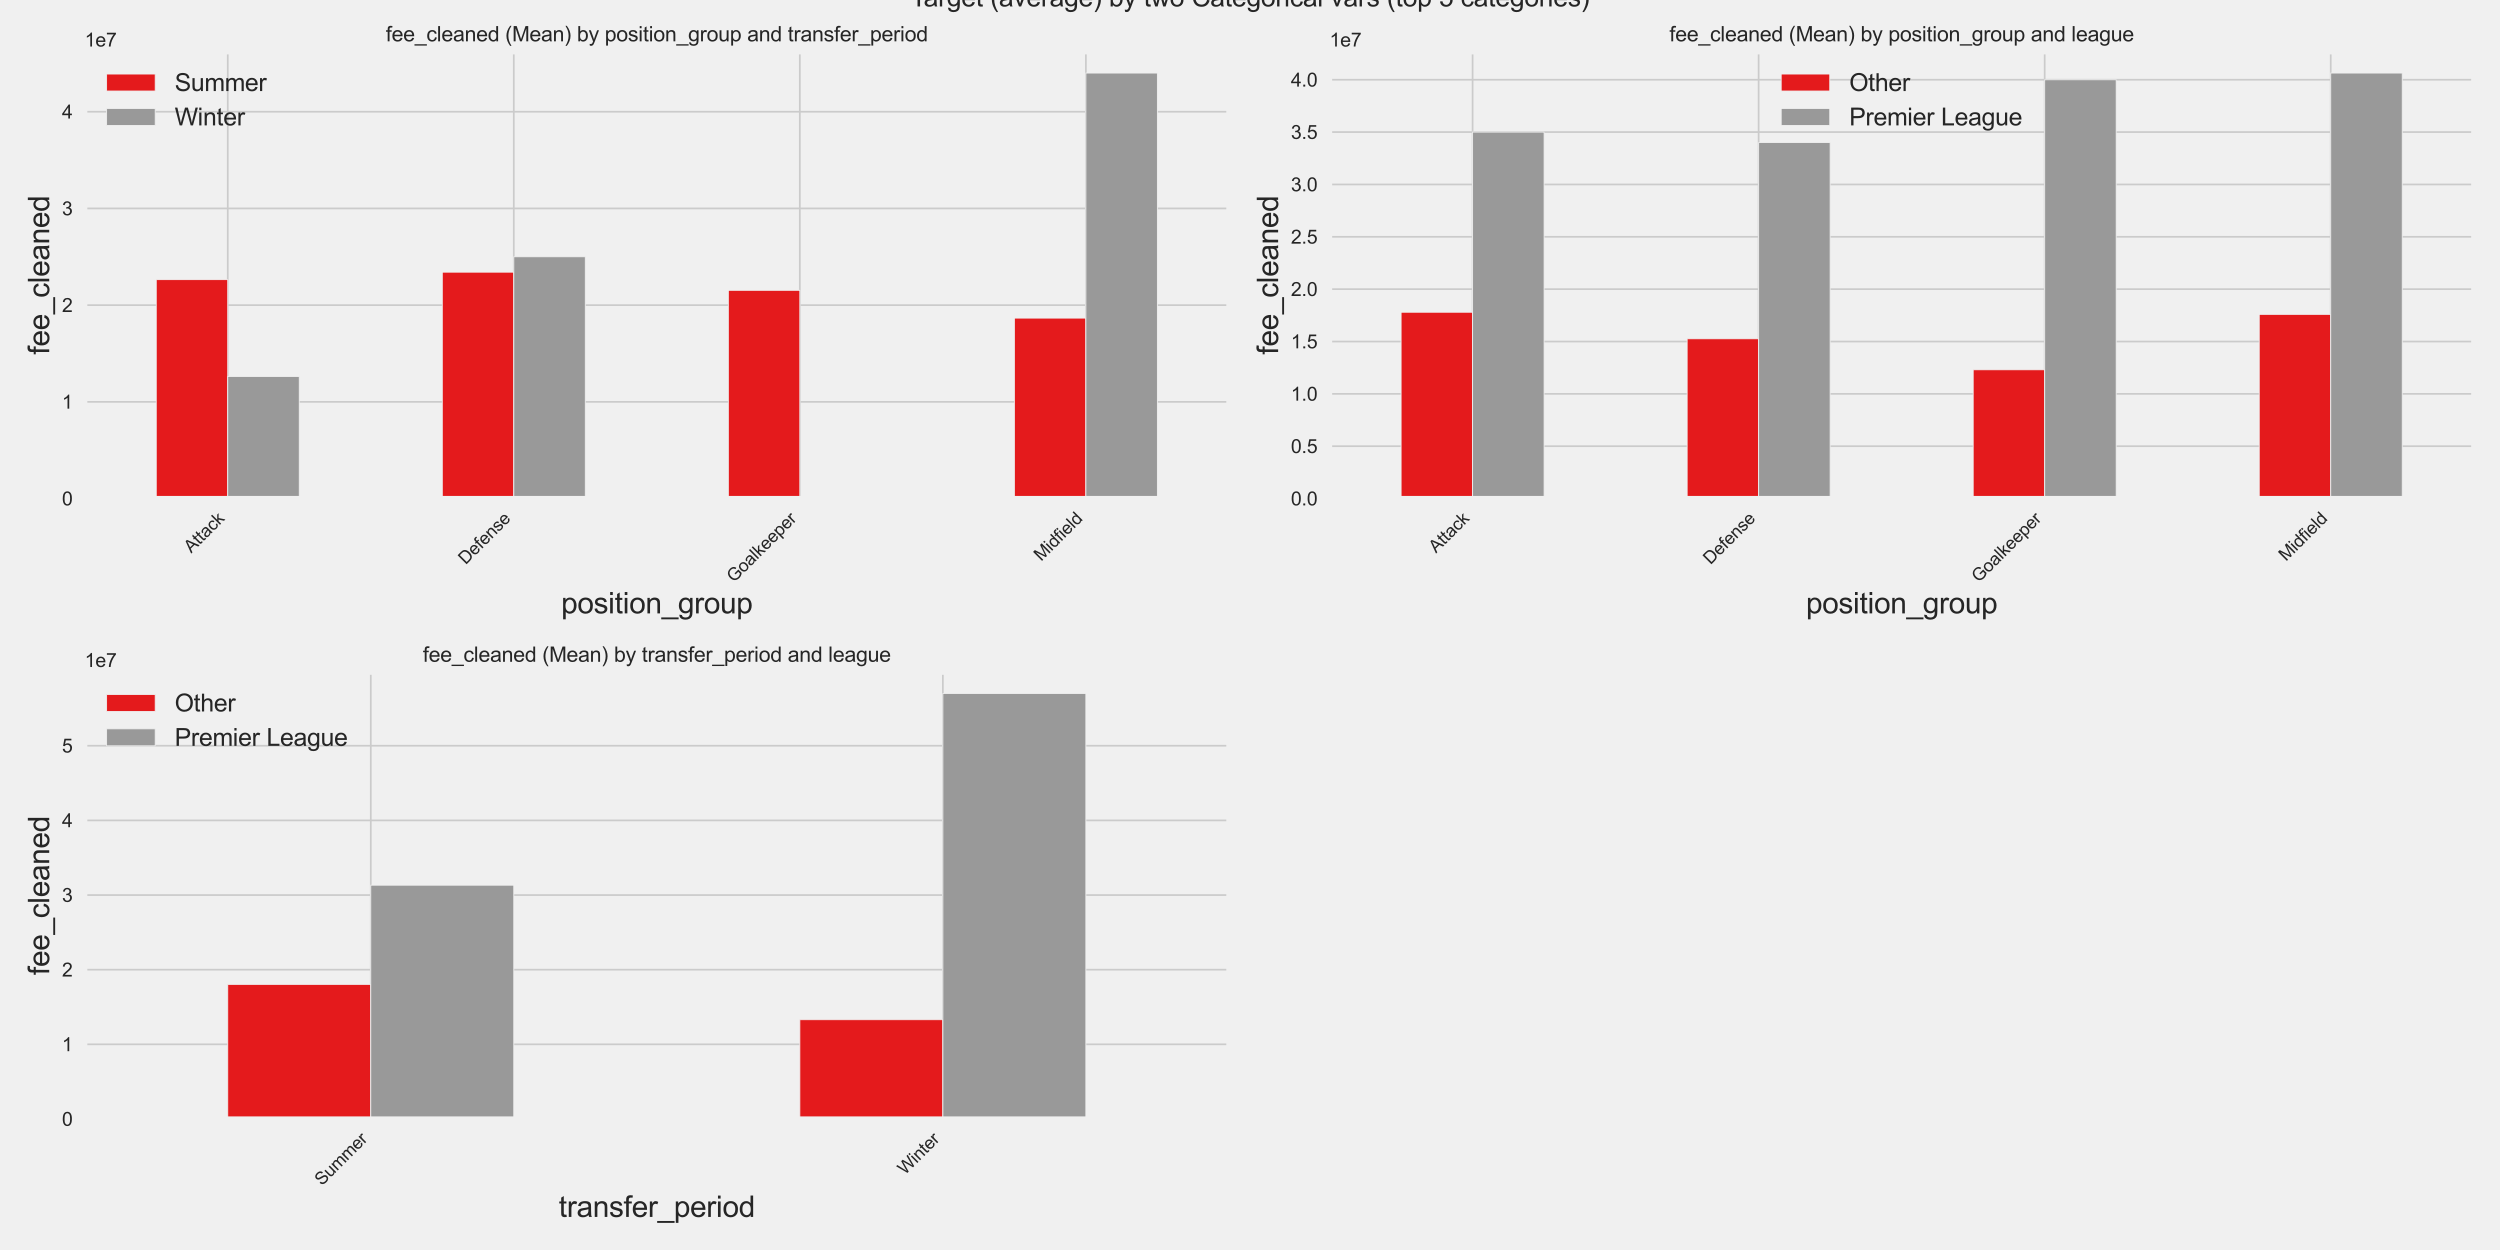 <?xml version="1.0" encoding="utf-8" standalone="no"?>
<!DOCTYPE svg PUBLIC "-//W3C//DTD SVG 1.1//EN"
  "http://www.w3.org/Graphics/SVG/1.1/DTD/svg11.dtd">
<svg xmlns:xlink="http://www.w3.org/1999/xlink" width="1440pt" height="720pt" viewBox="0 0 1440 720" xmlns="http://www.w3.org/2000/svg" version="1.1">
 <defs>
  <style type="text/css">*{stroke-linejoin: round; stroke-linecap: butt}</style>
 </defs>
 <g id="figure_1">
  <g id="patch_1">
   <path d="M 0 720 
L 1440 720 
L 1440 0 
L 0 0 
z
" style="fill: #f0f0f0"/>
  </g>
  <g id="axes_1">
   <g id="patch_2">
    <path d="M 48.8 287.174 
L 707.85 287.174 
L 707.85 29.816 
L 48.8 29.816 
z
" style="fill: #f0f0f0"/>
   </g>
   <g id="matplotlib.axis_1">
    <g id="xtick_1">
     <g id="line2d_1">
      <path d="M 131.181 287.174 
L 131.181 29.816 
" clip-path="url(#pa63951d049)" style="fill: none; stroke: #cbcbcb"/>
     </g>
     <g id="text_1">
      <!-- Attack -->
      <g style="fill: #262626" transform="translate(110.127 318.884)rotate(-45)scale(0.1 -0.1)">
       <defs>
        <path id="ArialMT-41" d="M -9 0 
L 1750 4581 
L 2403 4581 
L 4278 0 
L 3588 0 
L 3053 1388 
L 1138 1388 
L 634 0 
L -9 0 
z
M 1313 1881 
L 2866 1881 
L 2388 3150 
Q 2169 3728 2063 4100 
Q 1975 3659 1816 3225 
L 1313 1881 
z
" transform="scale(0.016)"/>
        <path id="ArialMT-74" d="M 1650 503 
L 1731 6 
Q 1494 -44 1306 -44 
Q 1000 -44 831 53 
Q 663 150 594 308 
Q 525 466 525 972 
L 525 2881 
L 113 2881 
L 113 3319 
L 525 3319 
L 525 4141 
L 1084 4478 
L 1084 3319 
L 1650 3319 
L 1650 2881 
L 1084 2881 
L 1084 941 
Q 1084 700 1114 631 
Q 1144 563 1211 522 
Q 1278 481 1403 481 
Q 1497 481 1650 503 
z
" transform="scale(0.016)"/>
        <path id="ArialMT-61" d="M 2588 409 
Q 2275 144 1986 34 
Q 1697 -75 1366 -75 
Q 819 -75 525 192 
Q 231 459 231 875 
Q 231 1119 342 1320 
Q 453 1522 633 1644 
Q 813 1766 1038 1828 
Q 1203 1872 1538 1913 
Q 2219 1994 2541 2106 
Q 2544 2222 2544 2253 
Q 2544 2597 2384 2738 
Q 2169 2928 1744 2928 
Q 1347 2928 1158 2789 
Q 969 2650 878 2297 
L 328 2372 
Q 403 2725 575 2942 
Q 747 3159 1072 3276 
Q 1397 3394 1825 3394 
Q 2250 3394 2515 3294 
Q 2781 3194 2906 3042 
Q 3031 2891 3081 2659 
Q 3109 2516 3109 2141 
L 3109 1391 
Q 3109 606 3145 398 
Q 3181 191 3288 0 
L 2700 0 
Q 2613 175 2588 409 
z
M 2541 1666 
Q 2234 1541 1622 1453 
Q 1275 1403 1131 1340 
Q 988 1278 909 1158 
Q 831 1038 831 891 
Q 831 666 1001 516 
Q 1172 366 1500 366 
Q 1825 366 2078 508 
Q 2331 650 2450 897 
Q 2541 1088 2541 1459 
L 2541 1666 
z
" transform="scale(0.016)"/>
        <path id="ArialMT-63" d="M 2588 1216 
L 3141 1144 
Q 3050 572 2676 248 
Q 2303 -75 1759 -75 
Q 1078 -75 664 370 
Q 250 816 250 1647 
Q 250 2184 428 2587 
Q 606 2991 970 3192 
Q 1334 3394 1763 3394 
Q 2303 3394 2647 3120 
Q 2991 2847 3088 2344 
L 2541 2259 
Q 2463 2594 2264 2762 
Q 2066 2931 1784 2931 
Q 1359 2931 1093 2626 
Q 828 2322 828 1663 
Q 828 994 1084 691 
Q 1341 388 1753 388 
Q 2084 388 2306 591 
Q 2528 794 2588 1216 
z
" transform="scale(0.016)"/>
        <path id="ArialMT-6b" d="M 425 0 
L 425 4581 
L 988 4581 
L 988 1969 
L 2319 3319 
L 3047 3319 
L 1778 2088 
L 3175 0 
L 2481 0 
L 1384 1697 
L 988 1316 
L 988 0 
L 425 0 
z
" transform="scale(0.016)"/>
       </defs>
       <use xlink:href="#ArialMT-41"/>
       <use xlink:href="#ArialMT-74" x="66.699"/>
       <use xlink:href="#ArialMT-74" x="94.482"/>
       <use xlink:href="#ArialMT-61" x="122.266"/>
       <use xlink:href="#ArialMT-63" x="177.881"/>
       <use xlink:href="#ArialMT-6b" x="227.881"/>
      </g>
     </g>
    </g>
    <g id="xtick_2">
     <g id="line2d_2">
      <path d="M 295.944 287.174 
L 295.944 29.816 
" clip-path="url(#pa63951d049)" style="fill: none; stroke: #cbcbcb"/>
     </g>
     <g id="text_2">
      <!-- Defense -->
      <g style="fill: #262626" transform="translate(268.203 325.57)rotate(-45)scale(0.1 -0.1)">
       <defs>
        <path id="ArialMT-44" d="M 494 0 
L 494 4581 
L 2072 4581 
Q 2606 4581 2888 4516 
Q 3281 4425 3559 4188 
Q 3922 3881 4101 3404 
Q 4281 2928 4281 2316 
Q 4281 1794 4159 1391 
Q 4038 988 3847 723 
Q 3656 459 3429 307 
Q 3203 156 2883 78 
Q 2563 0 2147 0 
L 494 0 
z
M 1100 541 
L 2078 541 
Q 2531 541 2789 625 
Q 3047 709 3200 863 
Q 3416 1078 3536 1442 
Q 3656 1806 3656 2325 
Q 3656 3044 3420 3430 
Q 3184 3816 2847 3947 
Q 2603 4041 2063 4041 
L 1100 4041 
L 1100 541 
z
" transform="scale(0.016)"/>
        <path id="ArialMT-65" d="M 2694 1069 
L 3275 997 
Q 3138 488 2766 206 
Q 2394 -75 1816 -75 
Q 1088 -75 661 373 
Q 234 822 234 1631 
Q 234 2469 665 2931 
Q 1097 3394 1784 3394 
Q 2450 3394 2872 2941 
Q 3294 2488 3294 1666 
Q 3294 1616 3291 1516 
L 816 1516 
Q 847 969 1125 678 
Q 1403 388 1819 388 
Q 2128 388 2347 550 
Q 2566 713 2694 1069 
z
M 847 1978 
L 2700 1978 
Q 2663 2397 2488 2606 
Q 2219 2931 1791 2931 
Q 1403 2931 1139 2672 
Q 875 2413 847 1978 
z
" transform="scale(0.016)"/>
        <path id="ArialMT-66" d="M 556 0 
L 556 2881 
L 59 2881 
L 59 3319 
L 556 3319 
L 556 3672 
Q 556 4006 616 4169 
Q 697 4388 901 4523 
Q 1106 4659 1475 4659 
Q 1713 4659 2000 4603 
L 1916 4113 
Q 1741 4144 1584 4144 
Q 1328 4144 1222 4034 
Q 1116 3925 1116 3625 
L 1116 3319 
L 1763 3319 
L 1763 2881 
L 1116 2881 
L 1116 0 
L 556 0 
z
" transform="scale(0.016)"/>
        <path id="ArialMT-6e" d="M 422 0 
L 422 3319 
L 928 3319 
L 928 2847 
Q 1294 3394 1984 3394 
Q 2284 3394 2536 3286 
Q 2788 3178 2913 3003 
Q 3038 2828 3088 2588 
Q 3119 2431 3119 2041 
L 3119 0 
L 2556 0 
L 2556 2019 
Q 2556 2363 2490 2533 
Q 2425 2703 2258 2804 
Q 2091 2906 1866 2906 
Q 1506 2906 1245 2678 
Q 984 2450 984 1813 
L 984 0 
L 422 0 
z
" transform="scale(0.016)"/>
        <path id="ArialMT-73" d="M 197 991 
L 753 1078 
Q 800 744 1014 566 
Q 1228 388 1613 388 
Q 2000 388 2187 545 
Q 2375 703 2375 916 
Q 2375 1106 2209 1216 
Q 2094 1291 1634 1406 
Q 1016 1563 777 1677 
Q 538 1791 414 1992 
Q 291 2194 291 2438 
Q 291 2659 392 2848 
Q 494 3038 669 3163 
Q 800 3259 1026 3326 
Q 1253 3394 1513 3394 
Q 1903 3394 2198 3281 
Q 2494 3169 2634 2976 
Q 2775 2784 2828 2463 
L 2278 2388 
Q 2241 2644 2061 2787 
Q 1881 2931 1553 2931 
Q 1166 2931 1000 2803 
Q 834 2675 834 2503 
Q 834 2394 903 2306 
Q 972 2216 1119 2156 
Q 1203 2125 1616 2013 
Q 2213 1853 2448 1751 
Q 2684 1650 2818 1456 
Q 2953 1263 2953 975 
Q 2953 694 2789 445 
Q 2625 197 2315 61 
Q 2006 -75 1616 -75 
Q 969 -75 630 194 
Q 291 463 197 991 
z
" transform="scale(0.016)"/>
       </defs>
       <use xlink:href="#ArialMT-44"/>
       <use xlink:href="#ArialMT-65" x="72.217"/>
       <use xlink:href="#ArialMT-66" x="127.832"/>
       <use xlink:href="#ArialMT-65" x="155.615"/>
       <use xlink:href="#ArialMT-6e" x="211.23"/>
       <use xlink:href="#ArialMT-73" x="266.846"/>
       <use xlink:href="#ArialMT-65" x="316.846"/>
      </g>
     </g>
    </g>
    <g id="xtick_3">
     <g id="line2d_3">
      <path d="M 460.706 287.174 
L 460.706 29.816 
" clip-path="url(#pa63951d049)" style="fill: none; stroke: #cbcbcb"/>
     </g>
     <g id="text_3">
      <!-- Goalkeeper -->
      <g style="fill: #262626" transform="translate(422.747 335.875)rotate(-45)scale(0.1 -0.1)">
       <defs>
        <path id="ArialMT-47" d="M 2638 1797 
L 2638 2334 
L 4578 2338 
L 4578 638 
Q 4131 281 3656 101 
Q 3181 -78 2681 -78 
Q 2006 -78 1454 211 
Q 903 500 622 1047 
Q 341 1594 341 2269 
Q 341 2938 620 3517 
Q 900 4097 1425 4378 
Q 1950 4659 2634 4659 
Q 3131 4659 3532 4498 
Q 3934 4338 4162 4050 
Q 4391 3763 4509 3300 
L 3963 3150 
Q 3859 3500 3706 3700 
Q 3553 3900 3268 4020 
Q 2984 4141 2638 4141 
Q 2222 4141 1919 4014 
Q 1616 3888 1430 3681 
Q 1244 3475 1141 3228 
Q 966 2803 966 2306 
Q 966 1694 1177 1281 
Q 1388 869 1791 669 
Q 2194 469 2647 469 
Q 3041 469 3416 620 
Q 3791 772 3984 944 
L 3984 1797 
L 2638 1797 
z
" transform="scale(0.016)"/>
        <path id="ArialMT-6f" d="M 213 1659 
Q 213 2581 725 3025 
Q 1153 3394 1769 3394 
Q 2453 3394 2887 2945 
Q 3322 2497 3322 1706 
Q 3322 1066 3130 698 
Q 2938 331 2570 128 
Q 2203 -75 1769 -75 
Q 1072 -75 642 372 
Q 213 819 213 1659 
z
M 791 1659 
Q 791 1022 1069 705 
Q 1347 388 1769 388 
Q 2188 388 2466 706 
Q 2744 1025 2744 1678 
Q 2744 2294 2464 2611 
Q 2184 2928 1769 2928 
Q 1347 2928 1069 2612 
Q 791 2297 791 1659 
z
" transform="scale(0.016)"/>
        <path id="ArialMT-6c" d="M 409 0 
L 409 4581 
L 972 4581 
L 972 0 
L 409 0 
z
" transform="scale(0.016)"/>
        <path id="ArialMT-70" d="M 422 -1272 
L 422 3319 
L 934 3319 
L 934 2888 
Q 1116 3141 1344 3267 
Q 1572 3394 1897 3394 
Q 2322 3394 2647 3175 
Q 2972 2956 3137 2557 
Q 3303 2159 3303 1684 
Q 3303 1175 3120 767 
Q 2938 359 2589 142 
Q 2241 -75 1856 -75 
Q 1575 -75 1351 44 
Q 1128 163 984 344 
L 984 -1272 
L 422 -1272 
z
M 931 1641 
Q 931 1000 1190 694 
Q 1450 388 1819 388 
Q 2194 388 2461 705 
Q 2728 1022 2728 1688 
Q 2728 2322 2467 2637 
Q 2206 2953 1844 2953 
Q 1484 2953 1207 2617 
Q 931 2281 931 1641 
z
" transform="scale(0.016)"/>
        <path id="ArialMT-72" d="M 416 0 
L 416 3319 
L 922 3319 
L 922 2816 
Q 1116 3169 1280 3281 
Q 1444 3394 1641 3394 
Q 1925 3394 2219 3213 
L 2025 2691 
Q 1819 2813 1613 2813 
Q 1428 2813 1281 2702 
Q 1134 2591 1072 2394 
Q 978 2094 978 1738 
L 978 0 
L 416 0 
z
" transform="scale(0.016)"/>
       </defs>
       <use xlink:href="#ArialMT-47"/>
       <use xlink:href="#ArialMT-6f" x="77.783"/>
       <use xlink:href="#ArialMT-61" x="133.398"/>
       <use xlink:href="#ArialMT-6c" x="189.014"/>
       <use xlink:href="#ArialMT-6b" x="211.23"/>
       <use xlink:href="#ArialMT-65" x="261.23"/>
       <use xlink:href="#ArialMT-65" x="316.846"/>
       <use xlink:href="#ArialMT-70" x="372.461"/>
       <use xlink:href="#ArialMT-65" x="428.076"/>
       <use xlink:href="#ArialMT-72" x="483.691"/>
      </g>
     </g>
    </g>
    <g id="xtick_4">
     <g id="line2d_4">
      <path d="M 625.469 287.174 
L 625.469 29.816 
" clip-path="url(#pa63951d049)" style="fill: none; stroke: #cbcbcb"/>
     </g>
     <g id="text_4">
      <!-- Midfield -->
      <g style="fill: #262626" transform="translate(599.699 323.599)rotate(-45)scale(0.1 -0.1)">
       <defs>
        <path id="ArialMT-4d" d="M 475 0 
L 475 4581 
L 1388 4581 
L 2472 1338 
Q 2622 884 2691 659 
Q 2769 909 2934 1394 
L 4031 4581 
L 4847 4581 
L 4847 0 
L 4263 0 
L 4263 3834 
L 2931 0 
L 2384 0 
L 1059 3900 
L 1059 0 
L 475 0 
z
" transform="scale(0.016)"/>
        <path id="ArialMT-69" d="M 425 3934 
L 425 4581 
L 988 4581 
L 988 3934 
L 425 3934 
z
M 425 0 
L 425 3319 
L 988 3319 
L 988 0 
L 425 0 
z
" transform="scale(0.016)"/>
        <path id="ArialMT-64" d="M 2575 0 
L 2575 419 
Q 2259 -75 1647 -75 
Q 1250 -75 917 144 
Q 584 363 401 755 
Q 219 1147 219 1656 
Q 219 2153 384 2558 
Q 550 2963 881 3178 
Q 1213 3394 1622 3394 
Q 1922 3394 2156 3267 
Q 2391 3141 2538 2938 
L 2538 4581 
L 3097 4581 
L 3097 0 
L 2575 0 
z
M 797 1656 
Q 797 1019 1065 703 
Q 1334 388 1700 388 
Q 2069 388 2326 689 
Q 2584 991 2584 1609 
Q 2584 2291 2321 2609 
Q 2059 2928 1675 2928 
Q 1300 2928 1048 2622 
Q 797 2316 797 1656 
z
" transform="scale(0.016)"/>
       </defs>
       <use xlink:href="#ArialMT-4d"/>
       <use xlink:href="#ArialMT-69" x="83.301"/>
       <use xlink:href="#ArialMT-64" x="105.518"/>
       <use xlink:href="#ArialMT-66" x="161.133"/>
       <use xlink:href="#ArialMT-69" x="188.916"/>
       <use xlink:href="#ArialMT-65" x="211.133"/>
       <use xlink:href="#ArialMT-6c" x="266.748"/>
       <use xlink:href="#ArialMT-64" x="288.965"/>
      </g>
     </g>
    </g>
    <g id="text_5">
     <!-- position_group -->
     <g style="fill: #262626" transform="translate(323.221 353.306)scale(0.168 -0.168)">
      <defs>
       <path id="ArialMT-5f" d="M -97 -1272 
L -97 -866 
L 3631 -866 
L 3631 -1272 
L -97 -1272 
z
" transform="scale(0.016)"/>
       <path id="ArialMT-67" d="M 319 -275 
L 866 -356 
Q 900 -609 1056 -725 
Q 1266 -881 1628 -881 
Q 2019 -881 2231 -725 
Q 2444 -569 2519 -288 
Q 2563 -116 2559 434 
Q 2191 0 1641 0 
Q 956 0 581 494 
Q 206 988 206 1678 
Q 206 2153 378 2554 
Q 550 2956 876 3175 
Q 1203 3394 1644 3394 
Q 2231 3394 2613 2919 
L 2613 3319 
L 3131 3319 
L 3131 450 
Q 3131 -325 2973 -648 
Q 2816 -972 2473 -1159 
Q 2131 -1347 1631 -1347 
Q 1038 -1347 672 -1080 
Q 306 -813 319 -275 
z
M 784 1719 
Q 784 1066 1043 766 
Q 1303 466 1694 466 
Q 2081 466 2343 764 
Q 2606 1063 2606 1700 
Q 2606 2309 2336 2618 
Q 2066 2928 1684 2928 
Q 1309 2928 1046 2623 
Q 784 2319 784 1719 
z
" transform="scale(0.016)"/>
       <path id="ArialMT-75" d="M 2597 0 
L 2597 488 
Q 2209 -75 1544 -75 
Q 1250 -75 995 37 
Q 741 150 617 320 
Q 494 491 444 738 
Q 409 903 409 1263 
L 409 3319 
L 972 3319 
L 972 1478 
Q 972 1038 1006 884 
Q 1059 663 1231 536 
Q 1403 409 1656 409 
Q 1909 409 2131 539 
Q 2353 669 2445 892 
Q 2538 1116 2538 1541 
L 2538 3319 
L 3100 3319 
L 3100 0 
L 2597 0 
z
" transform="scale(0.016)"/>
      </defs>
      <use xlink:href="#ArialMT-70"/>
      <use xlink:href="#ArialMT-6f" x="55.615"/>
      <use xlink:href="#ArialMT-73" x="111.23"/>
      <use xlink:href="#ArialMT-69" x="161.23"/>
      <use xlink:href="#ArialMT-74" x="183.447"/>
      <use xlink:href="#ArialMT-69" x="211.23"/>
      <use xlink:href="#ArialMT-6f" x="233.447"/>
      <use xlink:href="#ArialMT-6e" x="289.062"/>
      <use xlink:href="#ArialMT-5f" x="344.678"/>
      <use xlink:href="#ArialMT-67" x="400.293"/>
      <use xlink:href="#ArialMT-72" x="455.908"/>
      <use xlink:href="#ArialMT-6f" x="489.209"/>
      <use xlink:href="#ArialMT-75" x="544.824"/>
      <use xlink:href="#ArialMT-70" x="600.439"/>
     </g>
    </g>
   </g>
   <g id="matplotlib.axis_2">
    <g id="ytick_1">
     <g id="line2d_5">
      <path d="M 48.8 287.174 
L 707.85 287.174 
" clip-path="url(#pa63951d049)" style="fill: none; stroke: #cbcbcb"/>
     </g>
     <g id="text_6">
      <!-- 0 -->
      <g style="fill: #262626" transform="translate(35.683 291.11)scale(0.11 -0.11)">
       <defs>
        <path id="ArialMT-30" d="M 266 2259 
Q 266 3072 433 3567 
Q 600 4063 929 4331 
Q 1259 4600 1759 4600 
Q 2128 4600 2406 4451 
Q 2684 4303 2865 4023 
Q 3047 3744 3150 3342 
Q 3253 2941 3253 2259 
Q 3253 1453 3087 958 
Q 2922 463 2592 192 
Q 2263 -78 1759 -78 
Q 1097 -78 719 397 
Q 266 969 266 2259 
z
M 844 2259 
Q 844 1131 1108 757 
Q 1372 384 1759 384 
Q 2147 384 2411 759 
Q 2675 1134 2675 2259 
Q 2675 3391 2411 3762 
Q 2147 4134 1753 4134 
Q 1366 4134 1134 3806 
Q 844 3388 844 2259 
z
" transform="scale(0.016)"/>
       </defs>
       <use xlink:href="#ArialMT-30"/>
      </g>
     </g>
    </g>
    <g id="ytick_2">
     <g id="line2d_6">
      <path d="M 48.8 231.468 
L 707.85 231.468 
" clip-path="url(#pa63951d049)" style="fill: none; stroke: #cbcbcb"/>
     </g>
     <g id="text_7">
      <!-- 1 -->
      <g style="fill: #262626" transform="translate(35.683 235.405)scale(0.11 -0.11)">
       <defs>
        <path id="ArialMT-31" d="M 2384 0 
L 1822 0 
L 1822 3584 
Q 1619 3391 1289 3197 
Q 959 3003 697 2906 
L 697 3450 
Q 1169 3672 1522 3987 
Q 1875 4303 2022 4600 
L 2384 4600 
L 2384 0 
z
" transform="scale(0.016)"/>
       </defs>
       <use xlink:href="#ArialMT-31"/>
      </g>
     </g>
    </g>
    <g id="ytick_3">
     <g id="line2d_7">
      <path d="M 48.8 175.763 
L 707.85 175.763 
" clip-path="url(#pa63951d049)" style="fill: none; stroke: #cbcbcb"/>
     </g>
     <g id="text_8">
      <!-- 2 -->
      <g style="fill: #262626" transform="translate(35.683 179.7)scale(0.11 -0.11)">
       <defs>
        <path id="ArialMT-32" d="M 3222 541 
L 3222 0 
L 194 0 
Q 188 203 259 391 
Q 375 700 629 1000 
Q 884 1300 1366 1694 
Q 2113 2306 2375 2664 
Q 2638 3022 2638 3341 
Q 2638 3675 2398 3904 
Q 2159 4134 1775 4134 
Q 1369 4134 1125 3890 
Q 881 3647 878 3216 
L 300 3275 
Q 359 3922 746 4261 
Q 1134 4600 1788 4600 
Q 2447 4600 2831 4234 
Q 3216 3869 3216 3328 
Q 3216 3053 3103 2787 
Q 2991 2522 2730 2228 
Q 2469 1934 1863 1422 
Q 1356 997 1212 845 
Q 1069 694 975 541 
L 3222 541 
z
" transform="scale(0.016)"/>
       </defs>
       <use xlink:href="#ArialMT-32"/>
      </g>
     </g>
    </g>
    <g id="ytick_4">
     <g id="line2d_8">
      <path d="M 48.8 120.058 
L 707.85 120.058 
" clip-path="url(#pa63951d049)" style="fill: none; stroke: #cbcbcb"/>
     </g>
     <g id="text_9">
      <!-- 3 -->
      <g style="fill: #262626" transform="translate(35.683 123.995)scale(0.11 -0.11)">
       <defs>
        <path id="ArialMT-33" d="M 269 1209 
L 831 1284 
Q 928 806 1161 595 
Q 1394 384 1728 384 
Q 2125 384 2398 659 
Q 2672 934 2672 1341 
Q 2672 1728 2419 1979 
Q 2166 2231 1775 2231 
Q 1616 2231 1378 2169 
L 1441 2663 
Q 1497 2656 1531 2656 
Q 1891 2656 2178 2843 
Q 2466 3031 2466 3422 
Q 2466 3731 2256 3934 
Q 2047 4138 1716 4138 
Q 1388 4138 1169 3931 
Q 950 3725 888 3313 
L 325 3413 
Q 428 3978 793 4289 
Q 1159 4600 1703 4600 
Q 2078 4600 2393 4439 
Q 2709 4278 2876 4000 
Q 3044 3722 3044 3409 
Q 3044 3113 2884 2869 
Q 2725 2625 2413 2481 
Q 2819 2388 3044 2092 
Q 3269 1797 3269 1353 
Q 3269 753 2831 336 
Q 2394 -81 1725 -81 
Q 1122 -81 723 278 
Q 325 638 269 1209 
z
" transform="scale(0.016)"/>
       </defs>
       <use xlink:href="#ArialMT-33"/>
      </g>
     </g>
    </g>
    <g id="ytick_5">
     <g id="line2d_9">
      <path d="M 48.8 64.353 
L 707.85 64.353 
" clip-path="url(#pa63951d049)" style="fill: none; stroke: #cbcbcb"/>
     </g>
     <g id="text_10">
      <!-- 4 -->
      <g style="fill: #262626" transform="translate(35.683 68.29)scale(0.11 -0.11)">
       <defs>
        <path id="ArialMT-34" d="M 2069 0 
L 2069 1097 
L 81 1097 
L 81 1613 
L 2172 4581 
L 2631 4581 
L 2631 1613 
L 3250 1613 
L 3250 1097 
L 2631 1097 
L 2631 0 
L 2069 0 
z
M 2069 1613 
L 2069 3678 
L 634 1613 
L 2069 1613 
z
" transform="scale(0.016)"/>
       </defs>
       <use xlink:href="#ArialMT-34"/>
      </g>
     </g>
    </g>
    <g id="text_11">
     <!-- fee_cleaned -->
     <g style="fill: #262626" transform="translate(28.344 204.264)rotate(-90)scale(0.168 -0.168)">
      <use xlink:href="#ArialMT-66"/>
      <use xlink:href="#ArialMT-65" x="27.783"/>
      <use xlink:href="#ArialMT-65" x="83.398"/>
      <use xlink:href="#ArialMT-5f" x="139.014"/>
      <use xlink:href="#ArialMT-63" x="194.629"/>
      <use xlink:href="#ArialMT-6c" x="244.629"/>
      <use xlink:href="#ArialMT-65" x="266.846"/>
      <use xlink:href="#ArialMT-61" x="322.461"/>
      <use xlink:href="#ArialMT-6e" x="378.076"/>
      <use xlink:href="#ArialMT-65" x="433.691"/>
      <use xlink:href="#ArialMT-64" x="489.307"/>
     </g>
    </g>
    <g id="text_12">
     <!-- 1e7 -->
     <g style="fill: #262626" transform="translate(48.8 26.816)scale(0.11 -0.11)">
      <defs>
       <path id="ArialMT-37" d="M 303 3981 
L 303 4522 
L 3269 4522 
L 3269 4084 
Q 2831 3619 2401 2847 
Q 1972 2075 1738 1259 
Q 1569 684 1522 0 
L 944 0 
Q 953 541 1156 1306 
Q 1359 2072 1739 2783 
Q 2119 3494 2547 3981 
L 303 3981 
z
" transform="scale(0.016)"/>
      </defs>
      <use xlink:href="#ArialMT-31"/>
      <use xlink:href="#ArialMT-65" x="55.615"/>
      <use xlink:href="#ArialMT-37" x="111.23"/>
     </g>
    </g>
   </g>
   <g id="patch_3">
    <path d="M 89.991 287.174 
L 131.181 287.174 
L 131.181 161.071 
L 89.991 161.071 
z
" clip-path="url(#pa63951d049)" style="fill: #e41a1c; stroke: #f0f0f0; stroke-width: 0.5; stroke-linejoin: miter"/>
   </g>
   <g id="patch_4">
    <path d="M 254.753 287.174 
L 295.944 287.174 
L 295.944 156.754 
L 254.753 156.754 
z
" clip-path="url(#pa63951d049)" style="fill: #e41a1c; stroke: #f0f0f0; stroke-width: 0.5; stroke-linejoin: miter"/>
   </g>
   <g id="patch_5">
    <path d="M 419.516 287.174 
L 460.706 287.174 
L 460.706 167.222 
L 419.516 167.222 
z
" clip-path="url(#pa63951d049)" style="fill: #e41a1c; stroke: #f0f0f0; stroke-width: 0.5; stroke-linejoin: miter"/>
   </g>
   <g id="patch_6">
    <path d="M 584.278 287.174 
L 625.469 287.174 
L 625.469 183.222 
L 584.278 183.222 
z
" clip-path="url(#pa63951d049)" style="fill: #e41a1c; stroke: #f0f0f0; stroke-width: 0.5; stroke-linejoin: miter"/>
   </g>
   <g id="patch_7">
    <path d="M 131.181 287.174 
L 172.372 287.174 
L 172.372 216.84 
L 131.181 216.84 
z
" clip-path="url(#pa63951d049)" style="fill: #999999; stroke: #f0f0f0; stroke-width: 0.5; stroke-linejoin: miter"/>
   </g>
   <g id="patch_8">
    <path d="M 295.944 287.174 
L 337.134 287.174 
L 337.134 147.911 
L 295.944 147.911 
z
" clip-path="url(#pa63951d049)" style="fill: #999999; stroke: #f0f0f0; stroke-width: 0.5; stroke-linejoin: miter"/>
   </g>
   <g id="patch_9">
    <path d="M 460.706 287.174 
L 501.897 287.174 
L 501.897 287.174 
L 460.706 287.174 
z
" clip-path="url(#pa63951d049)" style="fill: #999999; stroke: #f0f0f0; stroke-width: 0.5; stroke-linejoin: miter"/>
   </g>
   <g id="patch_10">
    <path d="M 625.469 287.174 
L 666.659 287.174 
L 666.659 42.071 
L 625.469 42.071 
z
" clip-path="url(#pa63951d049)" style="fill: #999999; stroke: #f0f0f0; stroke-width: 0.5; stroke-linejoin: miter"/>
   </g>
   <g id="patch_11">
    <path d="M 48.8 287.174 
L 48.8 29.816 
" style="fill: none; stroke: #f0f0f0; stroke-width: 3; stroke-linejoin: miter; stroke-linecap: square"/>
   </g>
   <g id="patch_12">
    <path d="M 707.85 287.174 
L 707.85 29.816 
" style="fill: none; stroke: #f0f0f0; stroke-width: 3; stroke-linejoin: miter; stroke-linecap: square"/>
   </g>
   <g id="patch_13">
    <path d="M 48.8 287.174 
L 707.85 287.174 
" style="fill: none; stroke: #f0f0f0; stroke-width: 3; stroke-linejoin: miter; stroke-linecap: square"/>
   </g>
   <g id="patch_14">
    <path d="M 48.8 29.816 
L 707.85 29.816 
" style="fill: none; stroke: #f0f0f0; stroke-width: 3; stroke-linejoin: miter; stroke-linecap: square"/>
   </g>
   <g id="text_13">
    <!-- fee_cleaned (Mean) by position_group and transfer_period -->
    <g style="fill: #262626" transform="translate(222.236 23.816)scale(0.12 -0.12)">
     <defs>
      <path id="ArialMT-20" transform="scale(0.016)"/>
      <path id="ArialMT-28" d="M 1497 -1347 
Q 1031 -759 709 28 
Q 388 816 388 1659 
Q 388 2403 628 3084 
Q 909 3875 1497 4659 
L 1900 4659 
Q 1522 4009 1400 3731 
Q 1209 3300 1100 2831 
Q 966 2247 966 1656 
Q 966 153 1900 -1347 
L 1497 -1347 
z
" transform="scale(0.016)"/>
      <path id="ArialMT-29" d="M 791 -1347 
L 388 -1347 
Q 1322 153 1322 1656 
Q 1322 2244 1188 2822 
Q 1081 3291 891 3722 
Q 769 4003 388 4659 
L 791 4659 
Q 1378 3875 1659 3084 
Q 1900 2403 1900 1659 
Q 1900 816 1576 28 
Q 1253 -759 791 -1347 
z
" transform="scale(0.016)"/>
      <path id="ArialMT-62" d="M 941 0 
L 419 0 
L 419 4581 
L 981 4581 
L 981 2947 
Q 1338 3394 1891 3394 
Q 2197 3394 2470 3270 
Q 2744 3147 2920 2923 
Q 3097 2700 3197 2384 
Q 3297 2069 3297 1709 
Q 3297 856 2875 390 
Q 2453 -75 1863 -75 
Q 1275 -75 941 416 
L 941 0 
z
M 934 1684 
Q 934 1088 1097 822 
Q 1363 388 1816 388 
Q 2184 388 2453 708 
Q 2722 1028 2722 1663 
Q 2722 2313 2464 2622 
Q 2206 2931 1841 2931 
Q 1472 2931 1203 2611 
Q 934 2291 934 1684 
z
" transform="scale(0.016)"/>
      <path id="ArialMT-79" d="M 397 -1278 
L 334 -750 
Q 519 -800 656 -800 
Q 844 -800 956 -737 
Q 1069 -675 1141 -563 
Q 1194 -478 1313 -144 
Q 1328 -97 1363 -6 
L 103 3319 
L 709 3319 
L 1400 1397 
Q 1534 1031 1641 628 
Q 1738 1016 1872 1384 
L 2581 3319 
L 3144 3319 
L 1881 -56 
Q 1678 -603 1566 -809 
Q 1416 -1088 1222 -1217 
Q 1028 -1347 759 -1347 
Q 597 -1347 397 -1278 
z
" transform="scale(0.016)"/>
     </defs>
     <use xlink:href="#ArialMT-66"/>
     <use xlink:href="#ArialMT-65" x="27.783"/>
     <use xlink:href="#ArialMT-65" x="83.398"/>
     <use xlink:href="#ArialMT-5f" x="139.014"/>
     <use xlink:href="#ArialMT-63" x="194.629"/>
     <use xlink:href="#ArialMT-6c" x="244.629"/>
     <use xlink:href="#ArialMT-65" x="266.846"/>
     <use xlink:href="#ArialMT-61" x="322.461"/>
     <use xlink:href="#ArialMT-6e" x="378.076"/>
     <use xlink:href="#ArialMT-65" x="433.691"/>
     <use xlink:href="#ArialMT-64" x="489.307"/>
     <use xlink:href="#ArialMT-20" x="544.922"/>
     <use xlink:href="#ArialMT-28" x="572.705"/>
     <use xlink:href="#ArialMT-4d" x="606.006"/>
     <use xlink:href="#ArialMT-65" x="689.307"/>
     <use xlink:href="#ArialMT-61" x="744.922"/>
     <use xlink:href="#ArialMT-6e" x="800.537"/>
     <use xlink:href="#ArialMT-29" x="856.152"/>
     <use xlink:href="#ArialMT-20" x="889.453"/>
     <use xlink:href="#ArialMT-62" x="917.236"/>
     <use xlink:href="#ArialMT-79" x="972.852"/>
     <use xlink:href="#ArialMT-20" x="1022.852"/>
     <use xlink:href="#ArialMT-70" x="1050.635"/>
     <use xlink:href="#ArialMT-6f" x="1106.25"/>
     <use xlink:href="#ArialMT-73" x="1161.865"/>
     <use xlink:href="#ArialMT-69" x="1211.865"/>
     <use xlink:href="#ArialMT-74" x="1234.082"/>
     <use xlink:href="#ArialMT-69" x="1261.865"/>
     <use xlink:href="#ArialMT-6f" x="1284.082"/>
     <use xlink:href="#ArialMT-6e" x="1339.697"/>
     <use xlink:href="#ArialMT-5f" x="1395.312"/>
     <use xlink:href="#ArialMT-67" x="1450.928"/>
     <use xlink:href="#ArialMT-72" x="1506.543"/>
     <use xlink:href="#ArialMT-6f" x="1539.844"/>
     <use xlink:href="#ArialMT-75" x="1595.459"/>
     <use xlink:href="#ArialMT-70" x="1651.074"/>
     <use xlink:href="#ArialMT-20" x="1706.689"/>
     <use xlink:href="#ArialMT-61" x="1734.473"/>
     <use xlink:href="#ArialMT-6e" x="1790.088"/>
     <use xlink:href="#ArialMT-64" x="1845.703"/>
     <use xlink:href="#ArialMT-20" x="1901.318"/>
     <use xlink:href="#ArialMT-74" x="1929.102"/>
     <use xlink:href="#ArialMT-72" x="1956.885"/>
     <use xlink:href="#ArialMT-61" x="1990.186"/>
     <use xlink:href="#ArialMT-6e" x="2045.801"/>
     <use xlink:href="#ArialMT-73" x="2101.416"/>
     <use xlink:href="#ArialMT-66" x="2151.416"/>
     <use xlink:href="#ArialMT-65" x="2179.199"/>
     <use xlink:href="#ArialMT-72" x="2234.814"/>
     <use xlink:href="#ArialMT-5f" x="2268.115"/>
     <use xlink:href="#ArialMT-70" x="2323.73"/>
     <use xlink:href="#ArialMT-65" x="2379.346"/>
     <use xlink:href="#ArialMT-72" x="2434.961"/>
     <use xlink:href="#ArialMT-69" x="2468.262"/>
     <use xlink:href="#ArialMT-6f" x="2490.479"/>
     <use xlink:href="#ArialMT-64" x="2546.094"/>
    </g>
   </g>
   <g id="legend_1">
    <g id="patch_15">
     <path d="M 61.4 52.437 
L 89.4 52.437 
L 89.4 42.637 
L 61.4 42.637 
z
" style="fill: #e41a1c; stroke: #f0f0f0; stroke-width: 0.5; stroke-linejoin: miter"/>
    </g>
    <g id="text_14">
     <!-- Summer -->
     <g style="fill: #262626" transform="translate(100.6 52.437)scale(0.14 -0.14)">
      <defs>
       <path id="ArialMT-53" d="M 288 1472 
L 859 1522 
Q 900 1178 1048 958 
Q 1197 738 1509 602 
Q 1822 466 2213 466 
Q 2559 466 2825 569 
Q 3091 672 3220 851 
Q 3350 1031 3350 1244 
Q 3350 1459 3225 1620 
Q 3100 1781 2813 1891 
Q 2628 1963 1997 2114 
Q 1366 2266 1113 2400 
Q 784 2572 623 2826 
Q 463 3081 463 3397 
Q 463 3744 659 4045 
Q 856 4347 1234 4503 
Q 1613 4659 2075 4659 
Q 2584 4659 2973 4495 
Q 3363 4331 3572 4012 
Q 3781 3694 3797 3291 
L 3216 3247 
Q 3169 3681 2898 3903 
Q 2628 4125 2100 4125 
Q 1550 4125 1298 3923 
Q 1047 3722 1047 3438 
Q 1047 3191 1225 3031 
Q 1400 2872 2139 2705 
Q 2878 2538 3153 2413 
Q 3553 2228 3743 1945 
Q 3934 1663 3934 1294 
Q 3934 928 3725 604 
Q 3516 281 3123 101 
Q 2731 -78 2241 -78 
Q 1619 -78 1198 103 
Q 778 284 539 648 
Q 300 1013 288 1472 
z
" transform="scale(0.016)"/>
       <path id="ArialMT-6d" d="M 422 0 
L 422 3319 
L 925 3319 
L 925 2853 
Q 1081 3097 1340 3245 
Q 1600 3394 1931 3394 
Q 2300 3394 2536 3241 
Q 2772 3088 2869 2813 
Q 3263 3394 3894 3394 
Q 4388 3394 4653 3120 
Q 4919 2847 4919 2278 
L 4919 0 
L 4359 0 
L 4359 2091 
Q 4359 2428 4304 2576 
Q 4250 2725 4106 2815 
Q 3963 2906 3769 2906 
Q 3419 2906 3187 2673 
Q 2956 2441 2956 1928 
L 2956 0 
L 2394 0 
L 2394 2156 
Q 2394 2531 2256 2718 
Q 2119 2906 1806 2906 
Q 1569 2906 1367 2781 
Q 1166 2656 1075 2415 
Q 984 2175 984 1722 
L 984 0 
L 422 0 
z
" transform="scale(0.016)"/>
      </defs>
      <use xlink:href="#ArialMT-53"/>
      <use xlink:href="#ArialMT-75" x="66.699"/>
      <use xlink:href="#ArialMT-6d" x="122.314"/>
      <use xlink:href="#ArialMT-6d" x="205.615"/>
      <use xlink:href="#ArialMT-65" x="288.916"/>
      <use xlink:href="#ArialMT-72" x="344.531"/>
     </g>
    </g>
    <g id="patch_16">
     <path d="M 61.4 72.241 
L 89.4 72.241 
L 89.4 62.441 
L 61.4 62.441 
z
" style="fill: #999999; stroke: #f0f0f0; stroke-width: 0.5; stroke-linejoin: miter"/>
    </g>
    <g id="text_15">
     <!-- Winter -->
     <g style="fill: #262626" transform="translate(100.6 72.241)scale(0.14 -0.14)">
      <defs>
       <path id="ArialMT-57" d="M 1294 0 
L 78 4581 
L 700 4581 
L 1397 1578 
Q 1509 1106 1591 641 
Q 1766 1375 1797 1488 
L 2669 4581 
L 3400 4581 
L 4056 2263 
Q 4303 1400 4413 641 
Q 4500 1075 4641 1638 
L 5359 4581 
L 5969 4581 
L 4713 0 
L 4128 0 
L 3163 3491 
Q 3041 3928 3019 4028 
Q 2947 3713 2884 3491 
L 1913 0 
L 1294 0 
z
" transform="scale(0.016)"/>
      </defs>
      <use xlink:href="#ArialMT-57"/>
      <use xlink:href="#ArialMT-69" x="94.385"/>
      <use xlink:href="#ArialMT-6e" x="116.602"/>
      <use xlink:href="#ArialMT-74" x="172.217"/>
      <use xlink:href="#ArialMT-65" x="200"/>
      <use xlink:href="#ArialMT-72" x="255.615"/>
     </g>
    </g>
   </g>
  </g>
  <g id="axes_2">
   <g id="patch_17">
    <path d="M 765.83 287.174 
L 1424.88 287.174 
L 1424.88 29.816 
L 765.83 29.816 
z
" style="fill: #f0f0f0"/>
   </g>
   <g id="matplotlib.axis_3">
    <g id="xtick_5">
     <g id="line2d_10">
      <path d="M 848.211 287.174 
L 848.211 29.816 
" clip-path="url(#p20051c218a)" style="fill: none; stroke: #cbcbcb"/>
     </g>
     <g id="text_16">
      <!-- Attack -->
      <g style="fill: #262626" transform="translate(827.157 318.884)rotate(-45)scale(0.1 -0.1)">
       <use xlink:href="#ArialMT-41"/>
       <use xlink:href="#ArialMT-74" x="66.699"/>
       <use xlink:href="#ArialMT-74" x="94.482"/>
       <use xlink:href="#ArialMT-61" x="122.266"/>
       <use xlink:href="#ArialMT-63" x="177.881"/>
       <use xlink:href="#ArialMT-6b" x="227.881"/>
      </g>
     </g>
    </g>
    <g id="xtick_6">
     <g id="line2d_11">
      <path d="M 1012.974 287.174 
L 1012.974 29.816 
" clip-path="url(#p20051c218a)" style="fill: none; stroke: #cbcbcb"/>
     </g>
     <g id="text_17">
      <!-- Defense -->
      <g style="fill: #262626" transform="translate(985.233 325.57)rotate(-45)scale(0.1 -0.1)">
       <use xlink:href="#ArialMT-44"/>
       <use xlink:href="#ArialMT-65" x="72.217"/>
       <use xlink:href="#ArialMT-66" x="127.832"/>
       <use xlink:href="#ArialMT-65" x="155.615"/>
       <use xlink:href="#ArialMT-6e" x="211.23"/>
       <use xlink:href="#ArialMT-73" x="266.846"/>
       <use xlink:href="#ArialMT-65" x="316.846"/>
      </g>
     </g>
    </g>
    <g id="xtick_7">
     <g id="line2d_12">
      <path d="M 1177.736 287.174 
L 1177.736 29.816 
" clip-path="url(#p20051c218a)" style="fill: none; stroke: #cbcbcb"/>
     </g>
     <g id="text_18">
      <!-- Goalkeeper -->
      <g style="fill: #262626" transform="translate(1139.777 335.875)rotate(-45)scale(0.1 -0.1)">
       <use xlink:href="#ArialMT-47"/>
       <use xlink:href="#ArialMT-6f" x="77.783"/>
       <use xlink:href="#ArialMT-61" x="133.398"/>
       <use xlink:href="#ArialMT-6c" x="189.014"/>
       <use xlink:href="#ArialMT-6b" x="211.23"/>
       <use xlink:href="#ArialMT-65" x="261.23"/>
       <use xlink:href="#ArialMT-65" x="316.846"/>
       <use xlink:href="#ArialMT-70" x="372.461"/>
       <use xlink:href="#ArialMT-65" x="428.076"/>
       <use xlink:href="#ArialMT-72" x="483.691"/>
      </g>
     </g>
    </g>
    <g id="xtick_8">
     <g id="line2d_13">
      <path d="M 1342.499 287.174 
L 1342.499 29.816 
" clip-path="url(#p20051c218a)" style="fill: none; stroke: #cbcbcb"/>
     </g>
     <g id="text_19">
      <!-- Midfield -->
      <g style="fill: #262626" transform="translate(1316.729 323.599)rotate(-45)scale(0.1 -0.1)">
       <use xlink:href="#ArialMT-4d"/>
       <use xlink:href="#ArialMT-69" x="83.301"/>
       <use xlink:href="#ArialMT-64" x="105.518"/>
       <use xlink:href="#ArialMT-66" x="161.133"/>
       <use xlink:href="#ArialMT-69" x="188.916"/>
       <use xlink:href="#ArialMT-65" x="211.133"/>
       <use xlink:href="#ArialMT-6c" x="266.748"/>
       <use xlink:href="#ArialMT-64" x="288.965"/>
      </g>
     </g>
    </g>
    <g id="text_20">
     <!-- position_group -->
     <g style="fill: #262626" transform="translate(1040.251 353.306)scale(0.168 -0.168)">
      <use xlink:href="#ArialMT-70"/>
      <use xlink:href="#ArialMT-6f" x="55.615"/>
      <use xlink:href="#ArialMT-73" x="111.23"/>
      <use xlink:href="#ArialMT-69" x="161.23"/>
      <use xlink:href="#ArialMT-74" x="183.447"/>
      <use xlink:href="#ArialMT-69" x="211.23"/>
      <use xlink:href="#ArialMT-6f" x="233.447"/>
      <use xlink:href="#ArialMT-6e" x="289.062"/>
      <use xlink:href="#ArialMT-5f" x="344.678"/>
      <use xlink:href="#ArialMT-67" x="400.293"/>
      <use xlink:href="#ArialMT-72" x="455.908"/>
      <use xlink:href="#ArialMT-6f" x="489.209"/>
      <use xlink:href="#ArialMT-75" x="544.824"/>
      <use xlink:href="#ArialMT-70" x="600.439"/>
     </g>
    </g>
   </g>
   <g id="matplotlib.axis_4">
    <g id="ytick_6">
     <g id="line2d_14">
      <path d="M 765.83 287.174 
L 1424.88 287.174 
" clip-path="url(#p20051c218a)" style="fill: none; stroke: #cbcbcb"/>
     </g>
     <g id="text_21">
      <!-- 0.0 -->
      <g style="fill: #262626" transform="translate(743.54 291.11)scale(0.11 -0.11)">
       <defs>
        <path id="ArialMT-2e" d="M 581 0 
L 581 641 
L 1222 641 
L 1222 0 
L 581 0 
z
" transform="scale(0.016)"/>
       </defs>
       <use xlink:href="#ArialMT-30"/>
       <use xlink:href="#ArialMT-2e" x="55.615"/>
       <use xlink:href="#ArialMT-30" x="83.398"/>
      </g>
     </g>
    </g>
    <g id="ytick_7">
     <g id="line2d_15">
      <path d="M 765.83 257.018 
L 1424.88 257.018 
" clip-path="url(#p20051c218a)" style="fill: none; stroke: #cbcbcb"/>
     </g>
     <g id="text_22">
      <!-- 0.5 -->
      <g style="fill: #262626" transform="translate(743.54 260.955)scale(0.11 -0.11)">
       <defs>
        <path id="ArialMT-35" d="M 266 1200 
L 856 1250 
Q 922 819 1161 601 
Q 1400 384 1738 384 
Q 2144 384 2425 690 
Q 2706 997 2706 1503 
Q 2706 1984 2436 2262 
Q 2166 2541 1728 2541 
Q 1456 2541 1237 2417 
Q 1019 2294 894 2097 
L 366 2166 
L 809 4519 
L 3088 4519 
L 3088 3981 
L 1259 3981 
L 1013 2750 
Q 1425 3038 1878 3038 
Q 2478 3038 2890 2622 
Q 3303 2206 3303 1553 
Q 3303 931 2941 478 
Q 2500 -78 1738 -78 
Q 1113 -78 717 272 
Q 322 622 266 1200 
z
" transform="scale(0.016)"/>
       </defs>
       <use xlink:href="#ArialMT-30"/>
       <use xlink:href="#ArialMT-2e" x="55.615"/>
       <use xlink:href="#ArialMT-35" x="83.398"/>
      </g>
     </g>
    </g>
    <g id="ytick_8">
     <g id="line2d_16">
      <path d="M 765.83 226.863 
L 1424.88 226.863 
" clip-path="url(#p20051c218a)" style="fill: none; stroke: #cbcbcb"/>
     </g>
     <g id="text_23">
      <!-- 1.0 -->
      <g style="fill: #262626" transform="translate(743.54 230.8)scale(0.11 -0.11)">
       <use xlink:href="#ArialMT-31"/>
       <use xlink:href="#ArialMT-2e" x="55.615"/>
       <use xlink:href="#ArialMT-30" x="83.398"/>
      </g>
     </g>
    </g>
    <g id="ytick_9">
     <g id="line2d_17">
      <path d="M 765.83 196.708 
L 1424.88 196.708 
" clip-path="url(#p20051c218a)" style="fill: none; stroke: #cbcbcb"/>
     </g>
     <g id="text_24">
      <!-- 1.5 -->
      <g style="fill: #262626" transform="translate(743.54 200.644)scale(0.11 -0.11)">
       <use xlink:href="#ArialMT-31"/>
       <use xlink:href="#ArialMT-2e" x="55.615"/>
       <use xlink:href="#ArialMT-35" x="83.398"/>
      </g>
     </g>
    </g>
    <g id="ytick_10">
     <g id="line2d_18">
      <path d="M 765.83 166.552 
L 1424.88 166.552 
" clip-path="url(#p20051c218a)" style="fill: none; stroke: #cbcbcb"/>
     </g>
     <g id="text_25">
      <!-- 2.0 -->
      <g style="fill: #262626" transform="translate(743.54 170.489)scale(0.11 -0.11)">
       <use xlink:href="#ArialMT-32"/>
       <use xlink:href="#ArialMT-2e" x="55.615"/>
       <use xlink:href="#ArialMT-30" x="83.398"/>
      </g>
     </g>
    </g>
    <g id="ytick_11">
     <g id="line2d_19">
      <path d="M 765.83 136.397 
L 1424.88 136.397 
" clip-path="url(#p20051c218a)" style="fill: none; stroke: #cbcbcb"/>
     </g>
     <g id="text_26">
      <!-- 2.5 -->
      <g style="fill: #262626" transform="translate(743.54 140.334)scale(0.11 -0.11)">
       <use xlink:href="#ArialMT-32"/>
       <use xlink:href="#ArialMT-2e" x="55.615"/>
       <use xlink:href="#ArialMT-35" x="83.398"/>
      </g>
     </g>
    </g>
    <g id="ytick_12">
     <g id="line2d_20">
      <path d="M 765.83 106.242 
L 1424.88 106.242 
" clip-path="url(#p20051c218a)" style="fill: none; stroke: #cbcbcb"/>
     </g>
     <g id="text_27">
      <!-- 3.0 -->
      <g style="fill: #262626" transform="translate(743.54 110.179)scale(0.11 -0.11)">
       <use xlink:href="#ArialMT-33"/>
       <use xlink:href="#ArialMT-2e" x="55.615"/>
       <use xlink:href="#ArialMT-30" x="83.398"/>
      </g>
     </g>
    </g>
    <g id="ytick_13">
     <g id="line2d_21">
      <path d="M 765.83 76.087 
L 1424.88 76.087 
" clip-path="url(#p20051c218a)" style="fill: none; stroke: #cbcbcb"/>
     </g>
     <g id="text_28">
      <!-- 3.5 -->
      <g style="fill: #262626" transform="translate(743.54 80.023)scale(0.11 -0.11)">
       <use xlink:href="#ArialMT-33"/>
       <use xlink:href="#ArialMT-2e" x="55.615"/>
       <use xlink:href="#ArialMT-35" x="83.398"/>
      </g>
     </g>
    </g>
    <g id="ytick_14">
     <g id="line2d_22">
      <path d="M 765.83 45.931 
L 1424.88 45.931 
" clip-path="url(#p20051c218a)" style="fill: none; stroke: #cbcbcb"/>
     </g>
     <g id="text_29">
      <!-- 4.0 -->
      <g style="fill: #262626" transform="translate(743.54 49.868)scale(0.11 -0.11)">
       <use xlink:href="#ArialMT-34"/>
       <use xlink:href="#ArialMT-2e" x="55.615"/>
       <use xlink:href="#ArialMT-30" x="83.398"/>
      </g>
     </g>
    </g>
    <g id="text_30">
     <!-- fee_cleaned -->
     <g style="fill: #262626" transform="translate(736.201 204.264)rotate(-90)scale(0.168 -0.168)">
      <use xlink:href="#ArialMT-66"/>
      <use xlink:href="#ArialMT-65" x="27.783"/>
      <use xlink:href="#ArialMT-65" x="83.398"/>
      <use xlink:href="#ArialMT-5f" x="139.014"/>
      <use xlink:href="#ArialMT-63" x="194.629"/>
      <use xlink:href="#ArialMT-6c" x="244.629"/>
      <use xlink:href="#ArialMT-65" x="266.846"/>
      <use xlink:href="#ArialMT-61" x="322.461"/>
      <use xlink:href="#ArialMT-6e" x="378.076"/>
      <use xlink:href="#ArialMT-65" x="433.691"/>
      <use xlink:href="#ArialMT-64" x="489.307"/>
     </g>
    </g>
    <g id="text_31">
     <!-- 1e7 -->
     <g style="fill: #262626" transform="translate(765.83 26.816)scale(0.11 -0.11)">
      <use xlink:href="#ArialMT-31"/>
      <use xlink:href="#ArialMT-65" x="55.615"/>
      <use xlink:href="#ArialMT-37" x="111.23"/>
     </g>
    </g>
   </g>
   <g id="patch_18">
    <path d="M 807.021 287.174 
L 848.211 287.174 
L 848.211 179.844 
L 807.021 179.844 
z
" clip-path="url(#p20051c218a)" style="fill: #e41a1c; stroke: #f0f0f0; stroke-width: 0.5; stroke-linejoin: miter"/>
   </g>
   <g id="patch_19">
    <path d="M 971.783 287.174 
L 1012.974 287.174 
L 1012.974 195.14 
L 971.783 195.14 
z
" clip-path="url(#p20051c218a)" style="fill: #e41a1c; stroke: #f0f0f0; stroke-width: 0.5; stroke-linejoin: miter"/>
   </g>
   <g id="patch_20">
    <path d="M 1136.546 287.174 
L 1177.736 287.174 
L 1177.736 212.992 
L 1136.546 212.992 
z
" clip-path="url(#p20051c218a)" style="fill: #e41a1c; stroke: #f0f0f0; stroke-width: 0.5; stroke-linejoin: miter"/>
   </g>
   <g id="patch_21">
    <path d="M 1301.308 287.174 
L 1342.499 287.174 
L 1342.499 181.065 
L 1301.308 181.065 
z
" clip-path="url(#p20051c218a)" style="fill: #e41a1c; stroke: #f0f0f0; stroke-width: 0.5; stroke-linejoin: miter"/>
   </g>
   <g id="patch_22">
    <path d="M 848.211 287.174 
L 889.402 287.174 
L 889.402 76.087 
L 848.211 76.087 
z
" clip-path="url(#p20051c218a)" style="fill: #999999; stroke: #f0f0f0; stroke-width: 0.5; stroke-linejoin: miter"/>
   </g>
   <g id="patch_23">
    <path d="M 1012.974 287.174 
L 1054.164 287.174 
L 1054.164 82.118 
L 1012.974 82.118 
z
" clip-path="url(#p20051c218a)" style="fill: #999999; stroke: #f0f0f0; stroke-width: 0.5; stroke-linejoin: miter"/>
   </g>
   <g id="patch_24">
    <path d="M 1177.736 287.174 
L 1218.927 287.174 
L 1218.927 45.931 
L 1177.736 45.931 
z
" clip-path="url(#p20051c218a)" style="fill: #999999; stroke: #f0f0f0; stroke-width: 0.5; stroke-linejoin: miter"/>
   </g>
   <g id="patch_25">
    <path d="M 1342.499 287.174 
L 1383.689 287.174 
L 1383.689 42.071 
L 1342.499 42.071 
z
" clip-path="url(#p20051c218a)" style="fill: #999999; stroke: #f0f0f0; stroke-width: 0.5; stroke-linejoin: miter"/>
   </g>
   <g id="patch_26">
    <path d="M 765.83 287.174 
L 765.83 29.816 
" style="fill: none; stroke: #f0f0f0; stroke-width: 3; stroke-linejoin: miter; stroke-linecap: square"/>
   </g>
   <g id="patch_27">
    <path d="M 1424.88 287.174 
L 1424.88 29.816 
" style="fill: none; stroke: #f0f0f0; stroke-width: 3; stroke-linejoin: miter; stroke-linecap: square"/>
   </g>
   <g id="patch_28">
    <path d="M 765.83 287.174 
L 1424.88 287.174 
" style="fill: none; stroke: #f0f0f0; stroke-width: 3; stroke-linejoin: miter; stroke-linecap: square"/>
   </g>
   <g id="patch_29">
    <path d="M 765.83 29.816 
L 1424.88 29.816 
" style="fill: none; stroke: #f0f0f0; stroke-width: 3; stroke-linejoin: miter; stroke-linecap: square"/>
   </g>
   <g id="text_32">
    <!-- fee_cleaned (Mean) by position_group and league -->
    <g style="fill: #262626" transform="translate(961.603 23.816)scale(0.12 -0.12)">
     <use xlink:href="#ArialMT-66"/>
     <use xlink:href="#ArialMT-65" x="27.783"/>
     <use xlink:href="#ArialMT-65" x="83.398"/>
     <use xlink:href="#ArialMT-5f" x="139.014"/>
     <use xlink:href="#ArialMT-63" x="194.629"/>
     <use xlink:href="#ArialMT-6c" x="244.629"/>
     <use xlink:href="#ArialMT-65" x="266.846"/>
     <use xlink:href="#ArialMT-61" x="322.461"/>
     <use xlink:href="#ArialMT-6e" x="378.076"/>
     <use xlink:href="#ArialMT-65" x="433.691"/>
     <use xlink:href="#ArialMT-64" x="489.307"/>
     <use xlink:href="#ArialMT-20" x="544.922"/>
     <use xlink:href="#ArialMT-28" x="572.705"/>
     <use xlink:href="#ArialMT-4d" x="606.006"/>
     <use xlink:href="#ArialMT-65" x="689.307"/>
     <use xlink:href="#ArialMT-61" x="744.922"/>
     <use xlink:href="#ArialMT-6e" x="800.537"/>
     <use xlink:href="#ArialMT-29" x="856.152"/>
     <use xlink:href="#ArialMT-20" x="889.453"/>
     <use xlink:href="#ArialMT-62" x="917.236"/>
     <use xlink:href="#ArialMT-79" x="972.852"/>
     <use xlink:href="#ArialMT-20" x="1022.852"/>
     <use xlink:href="#ArialMT-70" x="1050.635"/>
     <use xlink:href="#ArialMT-6f" x="1106.25"/>
     <use xlink:href="#ArialMT-73" x="1161.865"/>
     <use xlink:href="#ArialMT-69" x="1211.865"/>
     <use xlink:href="#ArialMT-74" x="1234.082"/>
     <use xlink:href="#ArialMT-69" x="1261.865"/>
     <use xlink:href="#ArialMT-6f" x="1284.082"/>
     <use xlink:href="#ArialMT-6e" x="1339.697"/>
     <use xlink:href="#ArialMT-5f" x="1395.312"/>
     <use xlink:href="#ArialMT-67" x="1450.928"/>
     <use xlink:href="#ArialMT-72" x="1506.543"/>
     <use xlink:href="#ArialMT-6f" x="1539.844"/>
     <use xlink:href="#ArialMT-75" x="1595.459"/>
     <use xlink:href="#ArialMT-70" x="1651.074"/>
     <use xlink:href="#ArialMT-20" x="1706.689"/>
     <use xlink:href="#ArialMT-61" x="1734.473"/>
     <use xlink:href="#ArialMT-6e" x="1790.088"/>
     <use xlink:href="#ArialMT-64" x="1845.703"/>
     <use xlink:href="#ArialMT-20" x="1901.318"/>
     <use xlink:href="#ArialMT-6c" x="1929.102"/>
     <use xlink:href="#ArialMT-65" x="1951.318"/>
     <use xlink:href="#ArialMT-61" x="2006.934"/>
     <use xlink:href="#ArialMT-67" x="2062.549"/>
     <use xlink:href="#ArialMT-75" x="2118.164"/>
     <use xlink:href="#ArialMT-65" x="2173.779"/>
    </g>
   </g>
   <g id="legend_2">
    <g id="patch_30">
     <path d="M 1025.952 52.437 
L 1053.952 52.437 
L 1053.952 42.637 
L 1025.952 42.637 
z
" style="fill: #e41a1c; stroke: #f0f0f0; stroke-width: 0.5; stroke-linejoin: miter"/>
    </g>
    <g id="text_33">
     <!-- Other -->
     <g style="fill: #262626" transform="translate(1065.152 52.437)scale(0.14 -0.14)">
      <defs>
       <path id="ArialMT-4f" d="M 309 2231 
Q 309 3372 921 4017 
Q 1534 4663 2503 4663 
Q 3138 4663 3647 4359 
Q 4156 4056 4423 3514 
Q 4691 2972 4691 2284 
Q 4691 1588 4409 1038 
Q 4128 488 3612 205 
Q 3097 -78 2500 -78 
Q 1853 -78 1343 234 
Q 834 547 571 1087 
Q 309 1628 309 2231 
z
M 934 2222 
Q 934 1394 1379 917 
Q 1825 441 2497 441 
Q 3181 441 3623 922 
Q 4066 1403 4066 2288 
Q 4066 2847 3877 3264 
Q 3688 3681 3323 3911 
Q 2959 4141 2506 4141 
Q 1863 4141 1398 3698 
Q 934 3256 934 2222 
z
" transform="scale(0.016)"/>
       <path id="ArialMT-68" d="M 422 0 
L 422 4581 
L 984 4581 
L 984 2938 
Q 1378 3394 1978 3394 
Q 2347 3394 2619 3248 
Q 2891 3103 3008 2847 
Q 3125 2591 3125 2103 
L 3125 0 
L 2563 0 
L 2563 2103 
Q 2563 2525 2380 2717 
Q 2197 2909 1863 2909 
Q 1613 2909 1392 2779 
Q 1172 2650 1078 2428 
Q 984 2206 984 1816 
L 984 0 
L 422 0 
z
" transform="scale(0.016)"/>
      </defs>
      <use xlink:href="#ArialMT-4f"/>
      <use xlink:href="#ArialMT-74" x="77.783"/>
      <use xlink:href="#ArialMT-68" x="105.566"/>
      <use xlink:href="#ArialMT-65" x="161.182"/>
      <use xlink:href="#ArialMT-72" x="216.797"/>
     </g>
    </g>
    <g id="patch_31">
     <path d="M 1025.952 72.241 
L 1053.952 72.241 
L 1053.952 62.441 
L 1025.952 62.441 
z
" style="fill: #999999; stroke: #f0f0f0; stroke-width: 0.5; stroke-linejoin: miter"/>
    </g>
    <g id="text_34">
     <!-- Premier League -->
     <g style="fill: #262626" transform="translate(1065.152 72.241)scale(0.14 -0.14)">
      <defs>
       <path id="ArialMT-50" d="M 494 0 
L 494 4581 
L 2222 4581 
Q 2678 4581 2919 4538 
Q 3256 4481 3484 4323 
Q 3713 4166 3852 3881 
Q 3991 3597 3991 3256 
Q 3991 2672 3619 2267 
Q 3247 1863 2275 1863 
L 1100 1863 
L 1100 0 
L 494 0 
z
M 1100 2403 
L 2284 2403 
Q 2872 2403 3119 2622 
Q 3366 2841 3366 3238 
Q 3366 3525 3220 3729 
Q 3075 3934 2838 4000 
Q 2684 4041 2272 4041 
L 1100 4041 
L 1100 2403 
z
" transform="scale(0.016)"/>
       <path id="ArialMT-4c" d="M 469 0 
L 469 4581 
L 1075 4581 
L 1075 541 
L 3331 541 
L 3331 0 
L 469 0 
z
" transform="scale(0.016)"/>
      </defs>
      <use xlink:href="#ArialMT-50"/>
      <use xlink:href="#ArialMT-72" x="66.699"/>
      <use xlink:href="#ArialMT-65" x="100"/>
      <use xlink:href="#ArialMT-6d" x="155.615"/>
      <use xlink:href="#ArialMT-69" x="238.916"/>
      <use xlink:href="#ArialMT-65" x="261.133"/>
      <use xlink:href="#ArialMT-72" x="316.748"/>
      <use xlink:href="#ArialMT-20" x="350.049"/>
      <use xlink:href="#ArialMT-4c" x="377.832"/>
      <use xlink:href="#ArialMT-65" x="433.447"/>
      <use xlink:href="#ArialMT-61" x="489.062"/>
      <use xlink:href="#ArialMT-67" x="544.678"/>
      <use xlink:href="#ArialMT-75" x="600.293"/>
      <use xlink:href="#ArialMT-65" x="655.908"/>
     </g>
    </g>
   </g>
  </g>
  <g id="axes_3">
   <g id="patch_32">
    <path d="M 48.8 644.546 
L 707.85 644.546 
L 707.85 387.188 
L 48.8 387.188 
z
" style="fill: #f0f0f0"/>
   </g>
   <g id="matplotlib.axis_5">
    <g id="xtick_9">
     <g id="line2d_23">
      <path d="M 213.562 644.546 
L 213.562 387.188 
" clip-path="url(#p3221b2c0c9)" style="fill: none; stroke: #cbcbcb"/>
     </g>
     <g id="text_35">
      <!-- Summer -->
      <g style="fill: #262626" transform="translate(185.442 683.322)rotate(-45)scale(0.1 -0.1)">
       <use xlink:href="#ArialMT-53"/>
       <use xlink:href="#ArialMT-75" x="66.699"/>
       <use xlink:href="#ArialMT-6d" x="122.314"/>
       <use xlink:href="#ArialMT-6d" x="205.615"/>
       <use xlink:href="#ArialMT-65" x="288.916"/>
       <use xlink:href="#ArialMT-72" x="344.531"/>
      </g>
     </g>
    </g>
    <g id="xtick_10">
     <g id="line2d_24">
      <path d="M 543.087 644.546 
L 543.087 387.188 
" clip-path="url(#p3221b2c0c9)" style="fill: none; stroke: #cbcbcb"/>
     </g>
     <g id="text_36">
      <!-- Winter -->
      <g style="fill: #262626" transform="translate(521.253 677.036)rotate(-45)scale(0.1 -0.1)">
       <use xlink:href="#ArialMT-57"/>
       <use xlink:href="#ArialMT-69" x="94.385"/>
       <use xlink:href="#ArialMT-6e" x="116.602"/>
       <use xlink:href="#ArialMT-74" x="172.217"/>
       <use xlink:href="#ArialMT-65" x="200"/>
       <use xlink:href="#ArialMT-72" x="255.615"/>
      </g>
     </g>
    </g>
    <g id="text_37">
     <!-- transfer_period -->
     <g style="fill: #262626" transform="translate(321.831 700.958)scale(0.168 -0.168)">
      <use xlink:href="#ArialMT-74"/>
      <use xlink:href="#ArialMT-72" x="27.783"/>
      <use xlink:href="#ArialMT-61" x="61.084"/>
      <use xlink:href="#ArialMT-6e" x="116.699"/>
      <use xlink:href="#ArialMT-73" x="172.314"/>
      <use xlink:href="#ArialMT-66" x="222.314"/>
      <use xlink:href="#ArialMT-65" x="250.098"/>
      <use xlink:href="#ArialMT-72" x="305.713"/>
      <use xlink:href="#ArialMT-5f" x="339.014"/>
      <use xlink:href="#ArialMT-70" x="394.629"/>
      <use xlink:href="#ArialMT-65" x="450.244"/>
      <use xlink:href="#ArialMT-72" x="505.859"/>
      <use xlink:href="#ArialMT-69" x="539.16"/>
      <use xlink:href="#ArialMT-6f" x="561.377"/>
      <use xlink:href="#ArialMT-64" x="616.992"/>
     </g>
    </g>
   </g>
   <g id="matplotlib.axis_6">
    <g id="ytick_15">
     <g id="line2d_25">
      <path d="M 48.8 644.546 
L 707.85 644.546 
" clip-path="url(#p3221b2c0c9)" style="fill: none; stroke: #cbcbcb"/>
     </g>
     <g id="text_38">
      <!-- 0 -->
      <g style="fill: #262626" transform="translate(35.683 648.482)scale(0.11 -0.11)">
       <use xlink:href="#ArialMT-30"/>
      </g>
     </g>
    </g>
    <g id="ytick_16">
     <g id="line2d_26">
      <path d="M 48.8 601.545 
L 707.85 601.545 
" clip-path="url(#p3221b2c0c9)" style="fill: none; stroke: #cbcbcb"/>
     </g>
     <g id="text_39">
      <!-- 1 -->
      <g style="fill: #262626" transform="translate(35.683 605.482)scale(0.11 -0.11)">
       <use xlink:href="#ArialMT-31"/>
      </g>
     </g>
    </g>
    <g id="ytick_17">
     <g id="line2d_27">
      <path d="M 48.8 558.545 
L 707.85 558.545 
" clip-path="url(#p3221b2c0c9)" style="fill: none; stroke: #cbcbcb"/>
     </g>
     <g id="text_40">
      <!-- 2 -->
      <g style="fill: #262626" transform="translate(35.683 562.482)scale(0.11 -0.11)">
       <use xlink:href="#ArialMT-32"/>
      </g>
     </g>
    </g>
    <g id="ytick_18">
     <g id="line2d_28">
      <path d="M 48.8 515.544 
L 707.85 515.544 
" clip-path="url(#p3221b2c0c9)" style="fill: none; stroke: #cbcbcb"/>
     </g>
     <g id="text_41">
      <!-- 3 -->
      <g style="fill: #262626" transform="translate(35.683 519.481)scale(0.11 -0.11)">
       <use xlink:href="#ArialMT-33"/>
      </g>
     </g>
    </g>
    <g id="ytick_19">
     <g id="line2d_29">
      <path d="M 48.8 472.544 
L 707.85 472.544 
" clip-path="url(#p3221b2c0c9)" style="fill: none; stroke: #cbcbcb"/>
     </g>
     <g id="text_42">
      <!-- 4 -->
      <g style="fill: #262626" transform="translate(35.683 476.481)scale(0.11 -0.11)">
       <use xlink:href="#ArialMT-34"/>
      </g>
     </g>
    </g>
    <g id="ytick_20">
     <g id="line2d_30">
      <path d="M 48.8 429.544 
L 707.85 429.544 
" clip-path="url(#p3221b2c0c9)" style="fill: none; stroke: #cbcbcb"/>
     </g>
     <g id="text_43">
      <!-- 5 -->
      <g style="fill: #262626" transform="translate(35.683 433.48)scale(0.11 -0.11)">
       <use xlink:href="#ArialMT-35"/>
      </g>
     </g>
    </g>
    <g id="text_44">
     <!-- fee_cleaned -->
     <g style="fill: #262626" transform="translate(28.344 561.636)rotate(-90)scale(0.168 -0.168)">
      <use xlink:href="#ArialMT-66"/>
      <use xlink:href="#ArialMT-65" x="27.783"/>
      <use xlink:href="#ArialMT-65" x="83.398"/>
      <use xlink:href="#ArialMT-5f" x="139.014"/>
      <use xlink:href="#ArialMT-63" x="194.629"/>
      <use xlink:href="#ArialMT-6c" x="244.629"/>
      <use xlink:href="#ArialMT-65" x="266.846"/>
      <use xlink:href="#ArialMT-61" x="322.461"/>
      <use xlink:href="#ArialMT-6e" x="378.076"/>
      <use xlink:href="#ArialMT-65" x="433.691"/>
      <use xlink:href="#ArialMT-64" x="489.307"/>
     </g>
    </g>
    <g id="text_45">
     <!-- 1e7 -->
     <g style="fill: #262626" transform="translate(48.8 384.188)scale(0.11 -0.11)">
      <use xlink:href="#ArialMT-31"/>
      <use xlink:href="#ArialMT-65" x="55.615"/>
      <use xlink:href="#ArialMT-37" x="111.23"/>
     </g>
    </g>
   </g>
   <g id="patch_33">
    <path d="M 131.181 644.546 
L 213.562 644.546 
L 213.562 567.004 
L 131.181 567.004 
z
" clip-path="url(#p3221b2c0c9)" style="fill: #e41a1c; stroke: #f0f0f0; stroke-width: 0.5; stroke-linejoin: miter"/>
   </g>
   <g id="patch_34">
    <path d="M 460.706 644.546 
L 543.087 644.546 
L 543.087 587.337 
L 460.706 587.337 
z
" clip-path="url(#p3221b2c0c9)" style="fill: #e41a1c; stroke: #f0f0f0; stroke-width: 0.5; stroke-linejoin: miter"/>
   </g>
   <g id="patch_35">
    <path d="M 213.562 644.546 
L 295.944 644.546 
L 295.944 509.868 
L 213.562 509.868 
z
" clip-path="url(#p3221b2c0c9)" style="fill: #999999; stroke: #f0f0f0; stroke-width: 0.5; stroke-linejoin: miter"/>
   </g>
   <g id="patch_36">
    <path d="M 543.087 644.546 
L 625.469 644.546 
L 625.469 399.443 
L 543.087 399.443 
z
" clip-path="url(#p3221b2c0c9)" style="fill: #999999; stroke: #f0f0f0; stroke-width: 0.5; stroke-linejoin: miter"/>
   </g>
   <g id="patch_37">
    <path d="M 48.8 644.546 
L 48.8 387.188 
" style="fill: none; stroke: #f0f0f0; stroke-width: 3; stroke-linejoin: miter; stroke-linecap: square"/>
   </g>
   <g id="patch_38">
    <path d="M 707.85 644.546 
L 707.85 387.188 
" style="fill: none; stroke: #f0f0f0; stroke-width: 3; stroke-linejoin: miter; stroke-linecap: square"/>
   </g>
   <g id="patch_39">
    <path d="M 48.8 644.546 
L 707.85 644.546 
" style="fill: none; stroke: #f0f0f0; stroke-width: 3; stroke-linejoin: miter; stroke-linecap: square"/>
   </g>
   <g id="patch_40">
    <path d="M 48.8 387.188 
L 707.85 387.188 
" style="fill: none; stroke: #f0f0f0; stroke-width: 3; stroke-linejoin: miter; stroke-linecap: square"/>
   </g>
   <g id="text_46">
    <!-- fee_cleaned (Mean) by transfer_period and league -->
    <g style="fill: #262626" transform="translate(243.58 381.188)scale(0.12 -0.12)">
     <use xlink:href="#ArialMT-66"/>
     <use xlink:href="#ArialMT-65" x="27.783"/>
     <use xlink:href="#ArialMT-65" x="83.398"/>
     <use xlink:href="#ArialMT-5f" x="139.014"/>
     <use xlink:href="#ArialMT-63" x="194.629"/>
     <use xlink:href="#ArialMT-6c" x="244.629"/>
     <use xlink:href="#ArialMT-65" x="266.846"/>
     <use xlink:href="#ArialMT-61" x="322.461"/>
     <use xlink:href="#ArialMT-6e" x="378.076"/>
     <use xlink:href="#ArialMT-65" x="433.691"/>
     <use xlink:href="#ArialMT-64" x="489.307"/>
     <use xlink:href="#ArialMT-20" x="544.922"/>
     <use xlink:href="#ArialMT-28" x="572.705"/>
     <use xlink:href="#ArialMT-4d" x="606.006"/>
     <use xlink:href="#ArialMT-65" x="689.307"/>
     <use xlink:href="#ArialMT-61" x="744.922"/>
     <use xlink:href="#ArialMT-6e" x="800.537"/>
     <use xlink:href="#ArialMT-29" x="856.152"/>
     <use xlink:href="#ArialMT-20" x="889.453"/>
     <use xlink:href="#ArialMT-62" x="917.236"/>
     <use xlink:href="#ArialMT-79" x="972.852"/>
     <use xlink:href="#ArialMT-20" x="1022.852"/>
     <use xlink:href="#ArialMT-74" x="1050.635"/>
     <use xlink:href="#ArialMT-72" x="1078.418"/>
     <use xlink:href="#ArialMT-61" x="1111.719"/>
     <use xlink:href="#ArialMT-6e" x="1167.334"/>
     <use xlink:href="#ArialMT-73" x="1222.949"/>
     <use xlink:href="#ArialMT-66" x="1272.949"/>
     <use xlink:href="#ArialMT-65" x="1300.732"/>
     <use xlink:href="#ArialMT-72" x="1356.348"/>
     <use xlink:href="#ArialMT-5f" x="1389.648"/>
     <use xlink:href="#ArialMT-70" x="1445.264"/>
     <use xlink:href="#ArialMT-65" x="1500.879"/>
     <use xlink:href="#ArialMT-72" x="1556.494"/>
     <use xlink:href="#ArialMT-69" x="1589.795"/>
     <use xlink:href="#ArialMT-6f" x="1612.012"/>
     <use xlink:href="#ArialMT-64" x="1667.627"/>
     <use xlink:href="#ArialMT-20" x="1723.242"/>
     <use xlink:href="#ArialMT-61" x="1751.025"/>
     <use xlink:href="#ArialMT-6e" x="1806.641"/>
     <use xlink:href="#ArialMT-64" x="1862.256"/>
     <use xlink:href="#ArialMT-20" x="1917.871"/>
     <use xlink:href="#ArialMT-6c" x="1945.654"/>
     <use xlink:href="#ArialMT-65" x="1967.871"/>
     <use xlink:href="#ArialMT-61" x="2023.486"/>
     <use xlink:href="#ArialMT-67" x="2079.102"/>
     <use xlink:href="#ArialMT-75" x="2134.717"/>
     <use xlink:href="#ArialMT-65" x="2190.332"/>
    </g>
   </g>
   <g id="legend_3">
    <g id="patch_41">
     <path d="M 61.4 409.809 
L 89.4 409.809 
L 89.4 400.009 
L 61.4 400.009 
z
" style="fill: #e41a1c; stroke: #f0f0f0; stroke-width: 0.5; stroke-linejoin: miter"/>
    </g>
    <g id="text_47">
     <!-- Other -->
     <g style="fill: #262626" transform="translate(100.6 409.809)scale(0.14 -0.14)">
      <use xlink:href="#ArialMT-4f"/>
      <use xlink:href="#ArialMT-74" x="77.783"/>
      <use xlink:href="#ArialMT-68" x="105.566"/>
      <use xlink:href="#ArialMT-65" x="161.182"/>
      <use xlink:href="#ArialMT-72" x="216.797"/>
     </g>
    </g>
    <g id="patch_42">
     <path d="M 61.4 429.613 
L 89.4 429.613 
L 89.4 419.813 
L 61.4 419.813 
z
" style="fill: #999999; stroke: #f0f0f0; stroke-width: 0.5; stroke-linejoin: miter"/>
    </g>
    <g id="text_48">
     <!-- Premier League -->
     <g style="fill: #262626" transform="translate(100.6 429.613)scale(0.14 -0.14)">
      <use xlink:href="#ArialMT-50"/>
      <use xlink:href="#ArialMT-72" x="66.699"/>
      <use xlink:href="#ArialMT-65" x="100"/>
      <use xlink:href="#ArialMT-6d" x="155.615"/>
      <use xlink:href="#ArialMT-69" x="238.916"/>
      <use xlink:href="#ArialMT-65" x="261.133"/>
      <use xlink:href="#ArialMT-72" x="316.748"/>
      <use xlink:href="#ArialMT-20" x="350.049"/>
      <use xlink:href="#ArialMT-4c" x="377.832"/>
      <use xlink:href="#ArialMT-65" x="433.447"/>
      <use xlink:href="#ArialMT-61" x="489.062"/>
      <use xlink:href="#ArialMT-67" x="544.678"/>
      <use xlink:href="#ArialMT-75" x="600.293"/>
      <use xlink:href="#ArialMT-65" x="655.908"/>
     </g>
    </g>
   </g>
  </g>
  <g id="text_49">
   <!-- Target (average) by two Categorical vars (top 5 categories) -->
   <g style="fill: #262626" transform="translate(524.513 3.72)scale(0.15 -0.15)">
    <defs>
     <path id="ArialMT-54" d="M 1659 0 
L 1659 4041 
L 150 4041 
L 150 4581 
L 3781 4581 
L 3781 4041 
L 2266 4041 
L 2266 0 
L 1659 0 
z
" transform="scale(0.016)"/>
     <path id="ArialMT-76" d="M 1344 0 
L 81 3319 
L 675 3319 
L 1388 1331 
Q 1503 1009 1600 663 
Q 1675 925 1809 1294 
L 2547 3319 
L 3125 3319 
L 1869 0 
L 1344 0 
z
" transform="scale(0.016)"/>
     <path id="ArialMT-77" d="M 1034 0 
L 19 3319 
L 600 3319 
L 1128 1403 
L 1325 691 
Q 1338 744 1497 1375 
L 2025 3319 
L 2603 3319 
L 3100 1394 
L 3266 759 
L 3456 1400 
L 4025 3319 
L 4572 3319 
L 3534 0 
L 2950 0 
L 2422 1988 
L 2294 2553 
L 1622 0 
L 1034 0 
z
" transform="scale(0.016)"/>
     <path id="ArialMT-43" d="M 3763 1606 
L 4369 1453 
Q 4178 706 3683 314 
Q 3188 -78 2472 -78 
Q 1731 -78 1267 223 
Q 803 525 561 1097 
Q 319 1669 319 2325 
Q 319 3041 592 3573 
Q 866 4106 1370 4382 
Q 1875 4659 2481 4659 
Q 3169 4659 3637 4309 
Q 4106 3959 4291 3325 
L 3694 3184 
Q 3534 3684 3231 3912 
Q 2928 4141 2469 4141 
Q 1941 4141 1586 3887 
Q 1231 3634 1087 3207 
Q 944 2781 944 2328 
Q 944 1744 1114 1308 
Q 1284 872 1643 656 
Q 2003 441 2422 441 
Q 2931 441 3284 734 
Q 3638 1028 3763 1606 
z
" transform="scale(0.016)"/>
    </defs>
    <use xlink:href="#ArialMT-54"/>
    <use xlink:href="#ArialMT-61" x="49.959"/>
    <use xlink:href="#ArialMT-72" x="105.574"/>
    <use xlink:href="#ArialMT-67" x="138.875"/>
    <use xlink:href="#ArialMT-65" x="194.49"/>
    <use xlink:href="#ArialMT-74" x="250.105"/>
    <use xlink:href="#ArialMT-20" x="277.889"/>
    <use xlink:href="#ArialMT-28" x="305.672"/>
    <use xlink:href="#ArialMT-61" x="338.973"/>
    <use xlink:href="#ArialMT-76" x="394.588"/>
    <use xlink:href="#ArialMT-65" x="444.588"/>
    <use xlink:href="#ArialMT-72" x="500.203"/>
    <use xlink:href="#ArialMT-61" x="533.504"/>
    <use xlink:href="#ArialMT-67" x="589.119"/>
    <use xlink:href="#ArialMT-65" x="644.734"/>
    <use xlink:href="#ArialMT-29" x="700.35"/>
    <use xlink:href="#ArialMT-20" x="733.65"/>
    <use xlink:href="#ArialMT-62" x="761.434"/>
    <use xlink:href="#ArialMT-79" x="817.049"/>
    <use xlink:href="#ArialMT-20" x="867.049"/>
    <use xlink:href="#ArialMT-74" x="894.832"/>
    <use xlink:href="#ArialMT-77" x="922.615"/>
    <use xlink:href="#ArialMT-6f" x="994.832"/>
    <use xlink:href="#ArialMT-20" x="1050.447"/>
    <use xlink:href="#ArialMT-43" x="1078.23"/>
    <use xlink:href="#ArialMT-61" x="1150.447"/>
    <use xlink:href="#ArialMT-74" x="1206.062"/>
    <use xlink:href="#ArialMT-65" x="1233.846"/>
    <use xlink:href="#ArialMT-67" x="1289.461"/>
    <use xlink:href="#ArialMT-6f" x="1345.076"/>
    <use xlink:href="#ArialMT-72" x="1400.691"/>
    <use xlink:href="#ArialMT-69" x="1433.992"/>
    <use xlink:href="#ArialMT-63" x="1456.209"/>
    <use xlink:href="#ArialMT-61" x="1506.209"/>
    <use xlink:href="#ArialMT-6c" x="1561.824"/>
    <use xlink:href="#ArialMT-20" x="1584.041"/>
    <use xlink:href="#ArialMT-76" x="1611.824"/>
    <use xlink:href="#ArialMT-61" x="1661.824"/>
    <use xlink:href="#ArialMT-72" x="1717.439"/>
    <use xlink:href="#ArialMT-73" x="1750.74"/>
    <use xlink:href="#ArialMT-20" x="1800.74"/>
    <use xlink:href="#ArialMT-28" x="1828.523"/>
    <use xlink:href="#ArialMT-74" x="1861.824"/>
    <use xlink:href="#ArialMT-6f" x="1889.607"/>
    <use xlink:href="#ArialMT-70" x="1945.223"/>
    <use xlink:href="#ArialMT-20" x="2000.838"/>
    <use xlink:href="#ArialMT-35" x="2028.621"/>
    <use xlink:href="#ArialMT-20" x="2084.236"/>
    <use xlink:href="#ArialMT-63" x="2112.02"/>
    <use xlink:href="#ArialMT-61" x="2162.02"/>
    <use xlink:href="#ArialMT-74" x="2217.635"/>
    <use xlink:href="#ArialMT-65" x="2245.418"/>
    <use xlink:href="#ArialMT-67" x="2301.033"/>
    <use xlink:href="#ArialMT-6f" x="2356.648"/>
    <use xlink:href="#ArialMT-72" x="2412.264"/>
    <use xlink:href="#ArialMT-69" x="2445.564"/>
    <use xlink:href="#ArialMT-65" x="2467.781"/>
    <use xlink:href="#ArialMT-73" x="2523.396"/>
    <use xlink:href="#ArialMT-29" x="2573.396"/>
   </g>
  </g>
 </g>
 <defs>
  <clipPath id="pa63951d049">
   <rect x="48.8" y="29.816" width="659.05" height="257.357"/>
  </clipPath>
  <clipPath id="p20051c218a">
   <rect x="765.83" y="29.816" width="659.05" height="257.357"/>
  </clipPath>
  <clipPath id="p3221b2c0c9">
   <rect x="48.8" y="387.188" width="659.05" height="257.357"/>
  </clipPath>
 </defs>
</svg>
